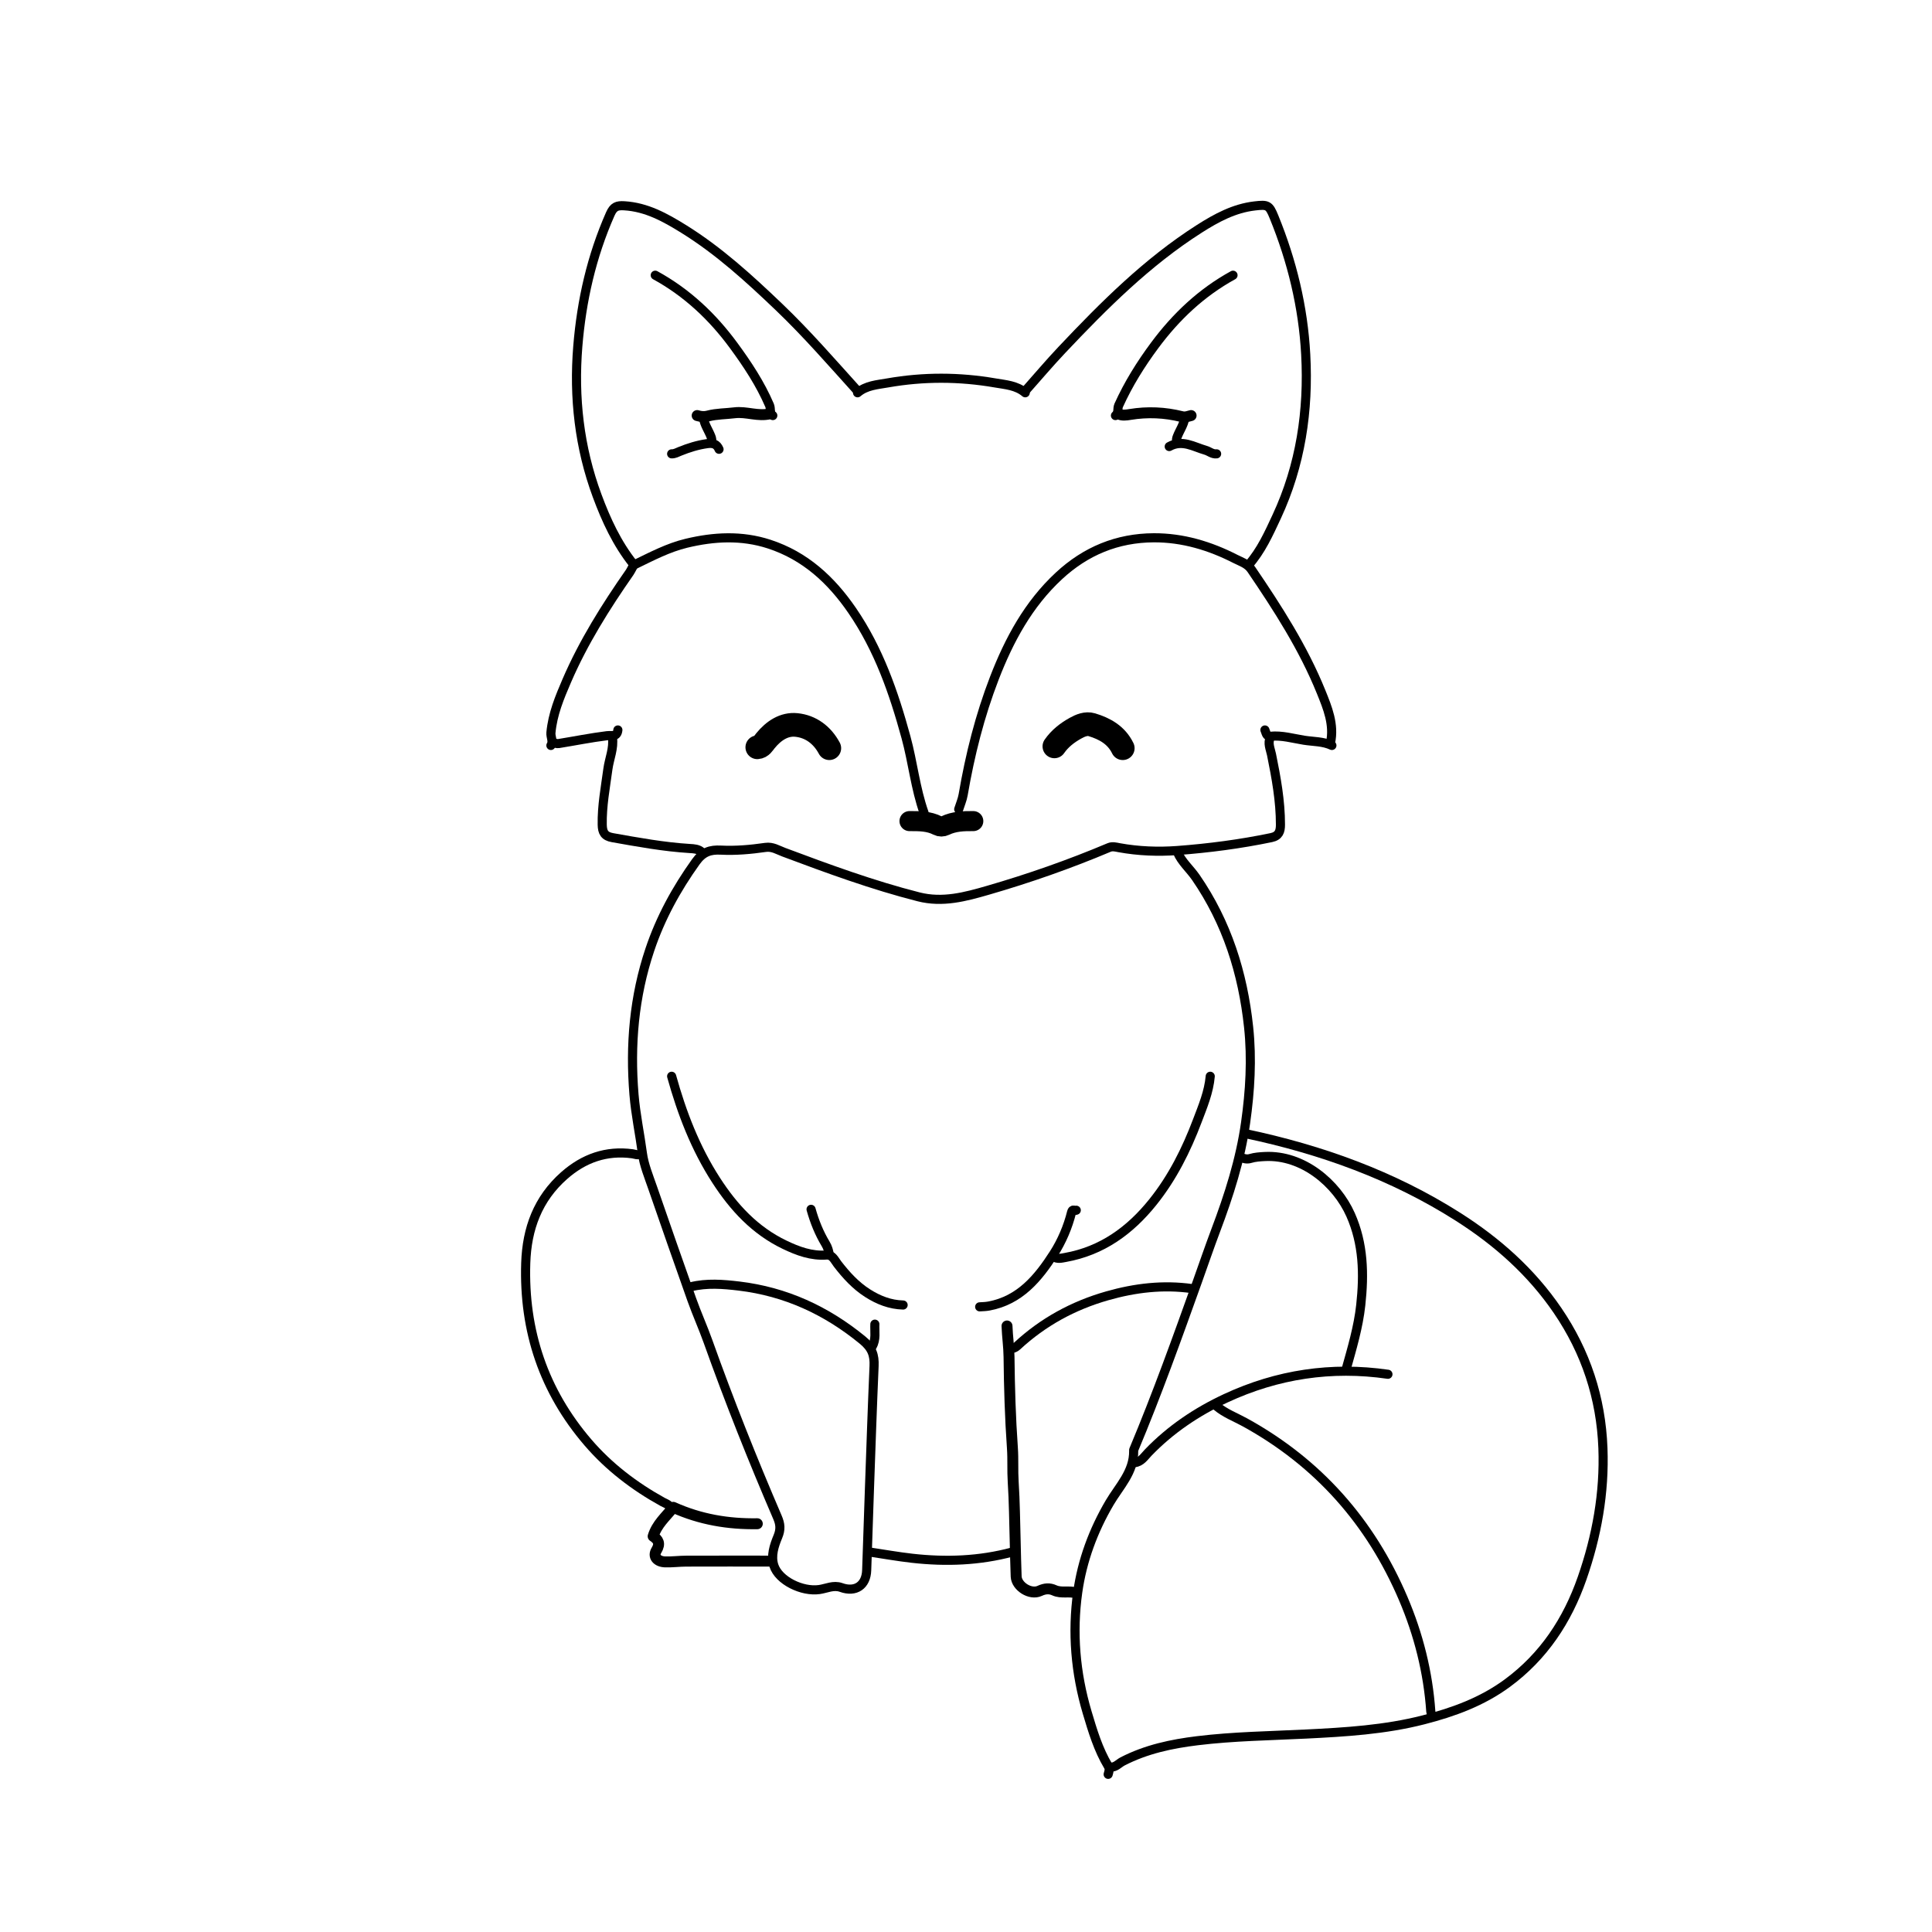 <svg version="1.1" id="Layer_1" xmlns="http://www.w3.org/2000/svg" xmlns:xlink="http://www.w3.org/1999/xlink" x="0px" y="0px"
	 width="100%" viewBox="0 0 1060 1060" enable-background="new 0 0 1060 1060" xml:space="preserve">
<path fill="none" opacity="1" stroke="#000000" stroke-linecap="round" stroke-linejoin="round" stroke-width="5"
	d="
M609,969.5 
	C611.943,969.922 613.737,967.521 615.941,966.385 
	C628.868,959.72 642.786,956.776 657.005,955.045 
	C676.755,952.641 696.646,952.376 716.495,951.392 
	C738.157,950.319 759.816,949.032 781.024,943.595 
	C797.504,939.37 813.2,933.624 826.983,923.477 
	C846.902,908.812 859.914,889.137 867.993,865.998 
	C876.075,842.853 880.382,819.054 879.449,794.502 
	C878.404,766.987 870.109,741.804 854.539,718.974 
	C840.097,697.797 821.335,681.184 799.944,667.589 
	C764.151,644.84 724.844,630.737 683.5,622 
"/>
<path fill="none" opacity="1" stroke="#000000" stroke-linecap="round" stroke-linejoin="round" stroke-width="5"
	d="
M685,310 
	C691.894,302.177 696.128,292.767 700.452,283.478 
	C713.591,255.252 718.046,225.319 716.389,194.506 
	C714.986,168.408 708.871,143.228 698.988,119.005 
	C696.325,112.477 695.49,112.173 688.497,112.973 
	C677.127,114.275 667.397,119.562 658.023,125.536 
	C629.412,143.766 605.652,167.557 582.534,192.032 
	C575.647,199.324 569.167,207 562.5,214.5 
"/>
<path fill="none" opacity="1" stroke="#000000" stroke-linecap="round" stroke-linejoin="round" stroke-width="5"
	d="
M470.5,214.5 
	C456.427,198.924 442.67,183.043 427.48,168.521 
	C411.088,152.851 394.357,137.544 374.977,125.537 
	C364.974,119.341 354.751,113.624 342.506,112.903 
	C338.559,112.671 336.651,113.286 334.824,117.423 
	C324.588,140.608 319.061,164.863 317.013,190.001 
	C314.726,218.064 317.819,245.521 327.609,271.96 
	C332.542,285.283 338.509,298.24 347.5,309.5 
"/>
<path fill="none" opacity="1" stroke="#000000" stroke-linecap="round" stroke-linejoin="round" stroke-width="5"
	d="
M507,446 
	C502.22,432.515 500.823,418.225 497.066,404.482 
	C490.36,379.952 482.098,356.184 467.548,334.967 
	C456.011,318.142 441.716,304.955 421.993,298.522 
	C406.913,293.604 391.653,294.427 376.519,298.077 
	C366.657,300.455 357.638,305.212 348.556,309.615 
	C347.157,310.293 346.527,312.519 345.496,313.997 
	C332.332,332.867 320.122,352.276 310.963,373.484 
	C306.994,382.675 303.207,391.801 302.27,401.979 
	C302.048,404.395 303.695,406.715 302.25,409 
"/>
<path fill="none" opacity="1" stroke="#000000" stroke-linecap="round" stroke-linejoin="round" stroke-width="5"
	d="
M730,407.5 
	C732.143,397.486 728.363,388.318 724.82,379.573 
	C715.088,355.546 701.102,333.824 686.568,312.454 
	C684.361,309.208 680.819,308.199 677.898,306.7 
	C663.871,299.504 648.923,294.982 633,295.059 
	C612.977,295.156 595.693,302.308 580.971,315.969 
	C564.181,331.549 553.675,351.08 545.575,372.029 
	C537.582,392.703 532.202,414.141 528.45,435.991 
	C527.982,438.721 526.833,441.333 526,444 
"/>
<path fill="none" opacity="1" stroke="#000000" stroke-linecap="round" stroke-linejoin="round" stroke-width="5"
	d="
M379,706 
	C387.795,703.824 396.721,704.552 405.488,705.602 
	C430.981,708.656 453.283,718.906 473.217,735.235 
	C478.483,739.549 479.824,743.5 479.562,749.503 
	C478.574,772.163 477.819,794.833 477.005,817.5 
	C476.478,832.166 475.974,846.832 475.51,861.5 
	C475.247,869.824 469.439,873.83 461.506,870.983 
	C457.311,869.478 453.457,871.55 449.516,872.112 
	C440.082,873.457 427.253,867.228 424.595,858.969 
	C422.853,853.559 424.757,847.943 426.77,843.113 
	C428.458,839.064 428.129,836.143 426.552,832.477 
	C412.892,800.706 400.088,768.593 388.465,736.012 
	C385.7,728.262 382.298,720.738 379.539,712.986 
	C372.257,692.527 365.138,672.01 358.018,651.494 
	C355.893,645.37 353.286,638.982 352.479,632.936 
	C351.036,622.134 348.745,611.438 347.841,600.513 
	C345.594,573.378 347.874,546.849 356.548,521.016 
	C362.38,503.648 371.06,487.786 381.765,472.832 
	C385.651,467.405 389.6,466.118 395.504,466.421 
	C403.692,466.841 411.883,466.097 419.99,464.93 
	C423.832,464.376 426.782,466.347 429.983,467.545 
	C454.339,476.661 478.726,485.636 503.986,492.054 
	C517.174,495.404 529.583,492.058 541.991,488.467 
	C564.605,481.922 586.798,474.148 608.496,464.989 
	C610.363,464.201 612.256,464.763 613.985,465.08 
	C624.591,467.024 635.481,467.43 645.973,466.644 
	C663.223,465.351 680.489,463.1 697.511,459.555 
	C701.671,458.689 702.522,456.14 702.525,452.5 
	C702.538,439.44 700.198,426.711 697.619,413.976 
	C697.007,410.953 695.383,407.761 697,404.5 
"/>
<path fill="none" opacity="1" stroke="#000000" stroke-linecap="round" stroke-linejoin="round" stroke-width="5"
	d="
M667.5,771.5 
	C672.131,775.423 677.839,777.523 683.057,780.397 
	C723.272,802.546 751.973,835.065 769.885,877.049 
	C778.297,896.766 783.526,917.48 785.015,938.999 
	C785.062,939.674 785.333,940.333 785.5,941 
"/>
<path fill="none" opacity="1" stroke="#000000" stroke-linecap="round" stroke-linejoin="round" stroke-width="5"
	d="
M646,467.5 
	C648.288,472.913 652.843,476.691 656.104,481.428 
	C673.173,506.219 681.881,533.82 685.048,563.495 
	C686.926,581.098 685.862,598.596 683.401,615.986 
	C680.522,636.327 674.269,655.822 667.028,675.011 
	C663.53,684.282 660.34,693.669 656.999,703 
	C645.885,734.042 634.771,765.084 622.007,795.503 
	C621.948,795.645 621.998,795.833 622,796 
	C622.169,807.554 614.107,815.45 608.836,824.404 
	C599.801,839.753 593.742,856.238 591.297,873.542 
	C588.17,895.68 590.039,917.87 596.468,939.51 
	C599.489,949.677 602.532,959.809 608.022,968.987 
	C608.974,970.579 608.418,972 608,973.5 
"/>
<path fill="none" opacity="1" stroke="#000000" stroke-linecap="round" stroke-linejoin="round" stroke-width="5"
	d="
M738.5,751.5 
	C741.765,739.802 745.266,728.2 746.589,716.01 
	C748.433,699.023 748.088,682.424 741.007,666.497 
	C733.308,649.183 714.752,633.483 694.001,634.527 
	C691.325,634.662 688.564,634.83 686.032,635.604 
	C683.923,636.248 682.297,635.567 680.5,635 
"/>
<path fill="none" opacity="1" stroke="#000000" stroke-linecap="round" stroke-linejoin="round" stroke-width="5"
	d="
M351.5,633 
	C350,634.105 348.525,633.236 346.996,633.028 
	C332.613,631.075 320.237,635.521 309.504,645.004 
	C295.082,657.747 289.061,674.086 288.449,692.998 
	C287.245,730.224 298.352,763.199 322.593,791.42 
	C334.077,804.789 348.028,815.444 363.499,824.002 
	C365.295,824.996 367.551,825.484 368,828 
"/>
<path fill="none" opacity="1" stroke="#000000" stroke-linecap="round" stroke-linejoin="round" stroke-width="5"
	d="
M664,590.5 
	C663.25,599.119 659.905,607.039 656.903,614.963 
	C650.862,630.911 643.296,646.093 632.522,659.518 
	C619.961,675.17 604.601,686.327 584.485,689.916 
	C582.437,690.282 580.069,690.935 578,689.5 
"/>
<path fill="none" opacity="1" stroke="#000000" stroke-linecap="round" stroke-linejoin="round" stroke-width="5"
	d="
M368.5,590.5 
	C374.098,610.604 381.474,629.878 392.907,647.56 
	C402.597,662.546 414.258,675.17 430.522,682.953 
	C437.736,686.405 445.185,689.201 453.505,688.569 
	C456.714,688.325 457.868,691.352 459.518,693.486 
	C464.247,699.602 469.406,705.297 476.001,709.498 
	C481.956,713.292 488.336,715.824 495.5,716 
"/>
<path fill="none" opacity="1" stroke="#000000" stroke-linecap="round" stroke-linejoin="round" stroke-width="6"
	d="
M552.5,727.5 
	C552.689,733.175 553.547,738.783 553.608,744.499 
	C553.788,761.176 554.284,777.853 555.465,794.503 
	C555.901,800.652 555.488,806.824 555.892,813.007 
	C556.61,823.982 556.675,835 556.997,846 
	C557.182,852.333 557.249,858.67 557.526,864.999 
	C557.761,870.365 565.294,875.228 570.427,872.842 
	C573.369,871.474 575.844,871.346 578.481,872.543 
	C582.376,874.311 586.596,872.729 590.5,874 
"/>
<path fill="none" opacity="1" stroke="#000000" stroke-linecap="round" stroke-linejoin="round" stroke-width="5"
	d="
M336,404.5 
	C336.9,410.581 334.294,416.162 333.512,422.002 
	C332.156,432.132 330.214,442.186 330.414,452.502 
	C330.494,456.613 331.666,458.803 335.988,459.57 
	C350.09,462.073 364.166,464.665 378.497,465.541 
	C380.754,465.679 383.165,465.757 385,467.5 
"/>
<path fill="none" opacity="1" stroke="#000000" stroke-linecap="round" stroke-linejoin="round" stroke-width="5"
	d="
M654,707 
	C638.193,704.768 622.771,706.597 607.487,710.955 
	C588.804,716.283 572.263,725.313 558.017,738.518 
	C556.979,739.481 555.825,739.87 554.5,740 
"/>
<path fill="none" opacity="1" stroke="#000000" stroke-linecap="round" stroke-linejoin="round" stroke-width="5"
	d="
M562.5,215.5 
	C557.745,211.431 551.67,211.076 545.984,210.093 
	C526.359,206.701 506.641,206.634 487.016,210.09 
	C481.331,211.091 475.255,211.431 470.5,215.5 
"/>
<path fill="none" opacity="1" stroke="#000000" stroke-linecap="round" stroke-linejoin="round" stroke-width="5"
	d="
M676.5,151 
	C659.185,160.503 645.204,173.738 633.507,189.506 
	C625.857,199.819 619.093,210.638 613.779,222.4 
	C612.92,224.302 613.966,226.639 612,228 
"/>
<path fill="none" opacity="1" stroke="#000000" stroke-linecap="round" stroke-linejoin="round" stroke-width="5"
	d="
M359.5,151 
	C376.824,160.493 390.855,173.687 402.479,189.515 
	C410.072,199.854 417.125,210.504 422.227,222.402 
	C423.037,224.29 422.034,226.639 424,228 
"/>
<path fill="none" opacity="1" stroke="#000000" stroke-linecap="round" stroke-linejoin="round" stroke-width="5"
	d="
M477,851.5 
	C484.833,852.667 492.64,854.069 500.505,854.953 
	C519.019,857.033 537.403,856.377 555.5,851.5 
"/>
<path fill="none" opacity="1" stroke="#000000" stroke-linecap="round" stroke-linejoin="round" stroke-width="6"
	d="
M415.5,836 
	C399.596,836.258 384.212,833.696 369.391,827.004 
	C365.348,832.144 360.389,836.197 358.353,842.888 
	C361.164,844.761 362.44,846.851 360.162,850.598 
	C358.127,853.943 360.518,856.821 365.002,856.944 
	C368.827,857.049 372.666,856.536 376.5,856.523 
	C392,856.468 407.5,856.5 423,856.5 
"/>
<path fill="none" opacity="1" stroke="#000000" stroke-linecap="round" stroke-linejoin="round" stroke-width="5"
	d="
M761.5,754 
	C730.545,749.516 700.789,754.009 672.565,767.139 
	C656.726,774.507 642.221,784.227 629.966,796.967 
	C627.825,799.193 626.066,802.12 622.5,802.5 
"/>
<path fill="none" opacity="1" stroke="#000000" stroke-linecap="round" stroke-linejoin="round" stroke-width="13"
	d="
M455,410.5 
	C451.115,403.238 444.821,398.565 436.973,397.763 
	C430.146,397.064 424.387,400.977 419.933,406.445 
	C418.785,407.854 417.789,409.847 415.5,410 
"/>
<path fill="none" opacity="1" stroke="#000000" stroke-linecap="round" stroke-linejoin="round" stroke-width="5"
	d="
M590.5,664 
	C589.71,664.443 588.431,663.05 587.953,664.988 
	C585.948,673.116 582.554,681.022 578.201,687.808 
	C569.688,701.079 559.62,713.435 542.512,716.566 
	C540.819,716.876 539.174,716.91 537.5,717 
"/>
<path fill="none" opacity="1" stroke="#000000" stroke-linecap="round" stroke-linejoin="round" stroke-width="13"
	d="
M616,410.5 
	C612.516,403.312 606.143,399.762 598.967,397.609 
	C595.962,396.708 592.751,398.025 590.026,399.547 
	C585.53,402.057 581.484,405.191 578.5,409.5 
"/>
<path fill="none" opacity="1" stroke="#000000" stroke-linecap="round" stroke-linejoin="round" stroke-width="6"
	d="
M653.5,228 
	C651.854,228.378 650.43,229.081 648.477,228.592 
	C639.092,226.24 629.594,225.824 619.984,227.404 
	C617.938,227.74 615.592,228.141 613.5,227 
"/>
<path fill="none" opacity="1" stroke="#000000" stroke-linecap="round" stroke-linejoin="round" stroke-width="6"
	d="
M422.5,227 
	C415.953,228.657 409.535,225.663 402.997,226.48 
	C398.177,227.082 393.203,227 388.555,228.212 
	C386.238,228.816 384.5,228.578 382.5,228 
"/>
<path fill="none" opacity="1" stroke="#000000" stroke-linecap="round" stroke-linejoin="round" stroke-width="5"
	d="
M730.75,409 
	C725.921,406.709 720.577,406.94 715.48,406.127 
	C709.374,405.153 703.33,403.325 696.995,403.951 
	C694.76,404.173 694.664,401.955 694,400.5 
"/>
<path fill="none" opacity="1" stroke="#000000" stroke-linecap="round" stroke-linejoin="round" stroke-width="5"
	d="
M339,400.5 
	C338.544,404.589 335.717,403.316 333.019,403.65 
	C324.136,404.751 315.338,406.53 306.493,407.957 
	C305.545,408.11 304.5,407.667 303.5,407.5 
"/>
<path fill="none" opacity="1" stroke="#000000" stroke-linecap="round" stroke-linejoin="round" stroke-width="5"
	d="
M445,663.5 
	C446.866,670.17 449.415,676.554 453.003,682.498 
	C454.122,684.352 454.715,686.373 455,688.5 
"/>
<path fill="none" opacity="1" stroke="#000000" stroke-linecap="round" stroke-linejoin="round" stroke-width="5"
	d="
M394.5,246.5 
	C393.245,243.526 391.128,242.969 387.987,243.404 
	C382.779,244.126 377.842,245.685 373.051,247.625 
	C371.532,248.24 370.184,249.052 368.5,249 
"/>
<path fill="none" opacity="1" stroke="#000000" stroke-linecap="round" stroke-linejoin="round" stroke-width="5"
	d="
M641.5,245 
	C648.637,240.967 654.962,245.195 661.486,247.048 
	C663.503,247.62 665.181,249.29 667.5,249 
"/>
<path fill="none" opacity="1" stroke="#000000" stroke-linecap="round" stroke-linejoin="round" stroke-width="11"
	d="
M534,450.5 
	C528.691,450.453 523.42,450.609 518.496,452.991 
	C517.191,453.622 515.793,453.651 514.507,452.986 
	C509.603,450.449 504.302,450.497 499,450.5 
"/>
<path fill="none" opacity="1" stroke="#000000" stroke-linecap="round" stroke-linejoin="round" stroke-width="5"
	d="
M386,229.5 
	C386.582,233.134 388.766,236.126 390.059,239.477 
	C390.5,240.62 390.8,241.5 390,242.5 
"/>
<path fill="none" opacity="1" stroke="#000000" stroke-linecap="round" stroke-linejoin="round" stroke-width="5"
	d="
M650,229.5 
	C649.418,233.134 647.234,236.126 645.941,239.477 
	C645.5,240.62 645.2,241.5 646,242.5 
"/>
<path fill="none" opacity="1" stroke="#000000" stroke-linecap="round" stroke-linejoin="round" stroke-width="5"
	d="
M480,726.5 
	C479.795,730.619 480.803,734.887 478.5,738.75 
"/>
</svg>